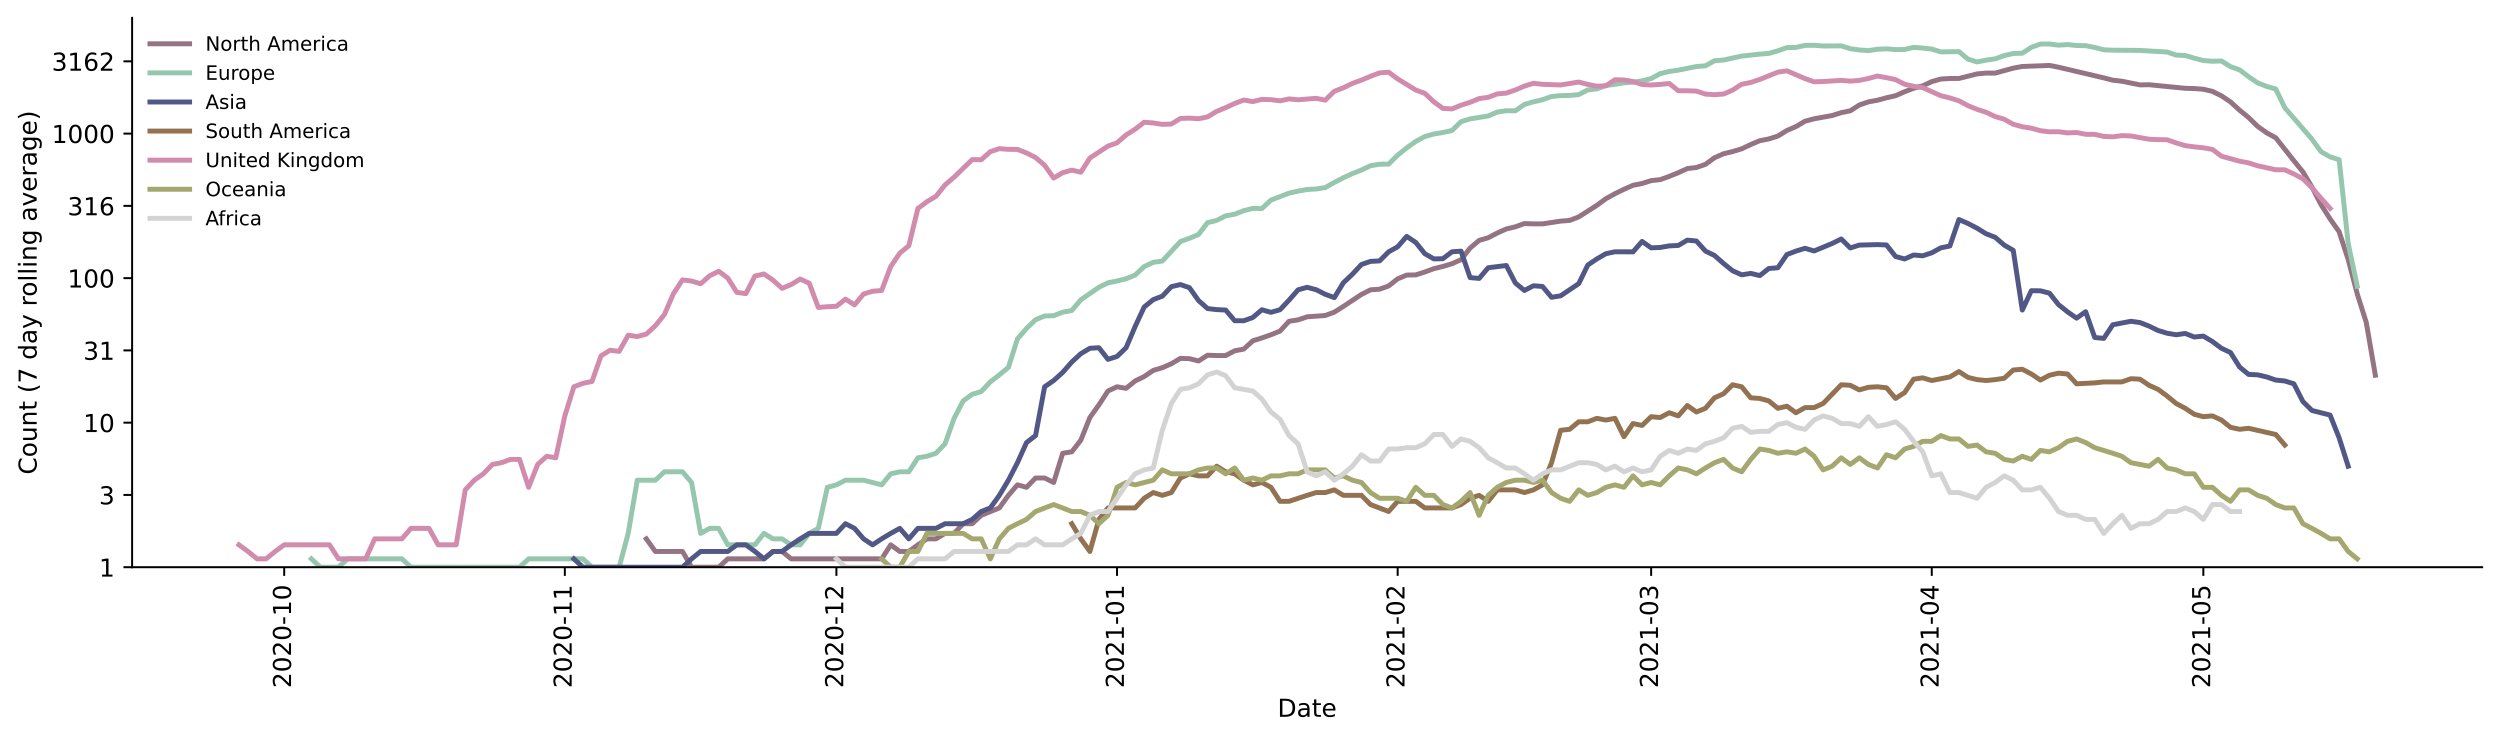 <?xml version="1.0" encoding="utf-8" standalone="no"?>
<!DOCTYPE svg PUBLIC "-//W3C//DTD SVG 1.1//EN"
  "http://www.w3.org/Graphics/SVG/1.1/DTD/svg11.dtd">
<!-- Created with matplotlib (https://matplotlib.org/) -->
<svg height="298.621pt" version="1.1" viewBox="0 0 1009.128 298.621" width="1009.128pt" xmlns="http://www.w3.org/2000/svg" xmlns:xlink="http://www.w3.org/1999/xlink">
 <defs>
  <style type="text/css">*{stroke-linecap:butt;stroke-linejoin:round;}</style>
 </defs>
 <g id="figure_1">
  <g id="patch_1">
   <path d="M 0 298.621 
L 1009.128 298.621 
L 1009.128 0 
L 0 0 
z
" style="fill:#ffffff;"/>
  </g>
  <g id="axes_1">
   <g id="patch_2">
    <path d="M 53.328 228.96 
L 1001.928 228.96 
L 1001.928 7.2 
L 53.328 7.2 
z
" style="fill:#ffffff;"/>
   </g>
   <g id="matplotlib.axis_1">
    <g id="xtick_1">
     <g id="line2d_1">
      <defs>
       <path d="M 0 0 
L 0 3.5 
" id="m76df986708" style="stroke:#000000;stroke-width:0.8;"/>
      </defs>
      <g>
       <use style="stroke:#000000;stroke-width:0.8;" x="114.717" xlink:href="#m76df986708" y="228.96"/>
      </g>
     </g>
     <g id="text_1">
      <!-- 2020-10 -->
      <g transform="translate(117.476 277.743)rotate(-90)scale(0.1 -0.1)">
       <defs>
        <path d="M 19.188 8.297 
L 53.609 8.297 
L 53.609 0 
L 7.328 0 
L 7.328 8.297 
Q 12.938 14.109 22.625 23.891 
Q 32.328 33.688 34.812 36.531 
Q 39.547 41.844 41.422 45.531 
Q 43.312 49.219 43.312 52.781 
Q 43.312 58.594 39.234 62.25 
Q 35.156 65.922 28.609 65.922 
Q 23.969 65.922 18.812 64.312 
Q 13.672 62.703 7.812 59.422 
L 7.812 69.391 
Q 13.766 71.781 18.938 73 
Q 24.125 74.219 28.422 74.219 
Q 39.75 74.219 46.484 68.547 
Q 53.219 62.891 53.219 53.422 
Q 53.219 48.922 51.531 44.891 
Q 49.859 40.875 45.406 35.406 
Q 44.188 33.984 37.641 27.219 
Q 31.109 20.453 19.188 8.297 
z
" id="DejaVuSans-50"/>
        <path d="M 31.781 66.406 
Q 24.172 66.406 20.328 58.906 
Q 16.5 51.422 16.5 36.375 
Q 16.5 21.391 20.328 13.891 
Q 24.172 6.391 31.781 6.391 
Q 39.453 6.391 43.281 13.891 
Q 47.125 21.391 47.125 36.375 
Q 47.125 51.422 43.281 58.906 
Q 39.453 66.406 31.781 66.406 
z
M 31.781 74.219 
Q 44.047 74.219 50.516 64.516 
Q 56.984 54.828 56.984 36.375 
Q 56.984 17.969 50.516 8.266 
Q 44.047 -1.422 31.781 -1.422 
Q 19.531 -1.422 13.062 8.266 
Q 6.594 17.969 6.594 36.375 
Q 6.594 54.828 13.062 64.516 
Q 19.531 74.219 31.781 74.219 
z
" id="DejaVuSans-48"/>
        <path d="M 4.891 31.391 
L 31.203 31.391 
L 31.203 23.391 
L 4.891 23.391 
z
" id="DejaVuSans-45"/>
        <path d="M 12.406 8.297 
L 28.516 8.297 
L 28.516 63.922 
L 10.984 60.406 
L 10.984 69.391 
L 28.422 72.906 
L 38.281 72.906 
L 38.281 8.297 
L 54.391 8.297 
L 54.391 0 
L 12.406 0 
z
" id="DejaVuSans-49"/>
       </defs>
       <use xlink:href="#DejaVuSans-50"/>
       <use x="63.623" xlink:href="#DejaVuSans-48"/>
       <use x="127.246" xlink:href="#DejaVuSans-50"/>
       <use x="190.869" xlink:href="#DejaVuSans-48"/>
       <use x="254.492" xlink:href="#DejaVuSans-45"/>
       <use x="290.576" xlink:href="#DejaVuSans-49"/>
       <use x="354.199" xlink:href="#DejaVuSans-48"/>
      </g>
     </g>
    </g>
    <g id="xtick_2">
     <g id="line2d_2">
      <g>
       <use style="stroke:#000000;stroke-width:0.8;" x="227.993" xlink:href="#m76df986708" y="228.96"/>
      </g>
     </g>
     <g id="text_2">
      <!-- 2020-11 -->
      <g transform="translate(230.753 277.743)rotate(-90)scale(0.1 -0.1)">
       <use xlink:href="#DejaVuSans-50"/>
       <use x="63.623" xlink:href="#DejaVuSans-48"/>
       <use x="127.246" xlink:href="#DejaVuSans-50"/>
       <use x="190.869" xlink:href="#DejaVuSans-48"/>
       <use x="254.492" xlink:href="#DejaVuSans-45"/>
       <use x="290.576" xlink:href="#DejaVuSans-49"/>
       <use x="354.199" xlink:href="#DejaVuSans-49"/>
      </g>
     </g>
    </g>
    <g id="xtick_3">
     <g id="line2d_3">
      <g>
       <use style="stroke:#000000;stroke-width:0.8;" x="337.616" xlink:href="#m76df986708" y="228.96"/>
      </g>
     </g>
     <g id="text_3">
      <!-- 2020-12 -->
      <g transform="translate(340.375 277.743)rotate(-90)scale(0.1 -0.1)">
       <use xlink:href="#DejaVuSans-50"/>
       <use x="63.623" xlink:href="#DejaVuSans-48"/>
       <use x="127.246" xlink:href="#DejaVuSans-50"/>
       <use x="190.869" xlink:href="#DejaVuSans-48"/>
       <use x="254.492" xlink:href="#DejaVuSans-45"/>
       <use x="290.576" xlink:href="#DejaVuSans-49"/>
       <use x="354.199" xlink:href="#DejaVuSans-50"/>
      </g>
     </g>
    </g>
    <g id="xtick_4">
     <g id="line2d_4">
      <g>
       <use style="stroke:#000000;stroke-width:0.8;" x="450.892" xlink:href="#m76df986708" y="228.96"/>
      </g>
     </g>
     <g id="text_4">
      <!-- 2021-01 -->
      <g transform="translate(453.652 277.743)rotate(-90)scale(0.1 -0.1)">
       <use xlink:href="#DejaVuSans-50"/>
       <use x="63.623" xlink:href="#DejaVuSans-48"/>
       <use x="127.246" xlink:href="#DejaVuSans-50"/>
       <use x="190.869" xlink:href="#DejaVuSans-49"/>
       <use x="254.492" xlink:href="#DejaVuSans-45"/>
       <use x="290.576" xlink:href="#DejaVuSans-48"/>
       <use x="354.199" xlink:href="#DejaVuSans-49"/>
      </g>
     </g>
    </g>
    <g id="xtick_5">
     <g id="line2d_5">
      <g>
       <use style="stroke:#000000;stroke-width:0.8;" x="564.169" xlink:href="#m76df986708" y="228.96"/>
      </g>
     </g>
     <g id="text_5">
      <!-- 2021-02 -->
      <g transform="translate(566.928 277.743)rotate(-90)scale(0.1 -0.1)">
       <use xlink:href="#DejaVuSans-50"/>
       <use x="63.623" xlink:href="#DejaVuSans-48"/>
       <use x="127.246" xlink:href="#DejaVuSans-50"/>
       <use x="190.869" xlink:href="#DejaVuSans-49"/>
       <use x="254.492" xlink:href="#DejaVuSans-45"/>
       <use x="290.576" xlink:href="#DejaVuSans-48"/>
       <use x="354.199" xlink:href="#DejaVuSans-50"/>
      </g>
     </g>
    </g>
    <g id="xtick_6">
     <g id="line2d_6">
      <g>
       <use style="stroke:#000000;stroke-width:0.8;" x="666.483" xlink:href="#m76df986708" y="228.96"/>
      </g>
     </g>
     <g id="text_6">
      <!-- 2021-03 -->
      <g transform="translate(669.243 277.743)rotate(-90)scale(0.1 -0.1)">
       <defs>
        <path d="M 40.578 39.312 
Q 47.656 37.797 51.625 33 
Q 55.609 28.219 55.609 21.188 
Q 55.609 10.406 48.188 4.484 
Q 40.766 -1.422 27.094 -1.422 
Q 22.516 -1.422 17.656 -0.516 
Q 12.797 0.391 7.625 2.203 
L 7.625 11.719 
Q 11.719 9.328 16.594 8.109 
Q 21.484 6.891 26.812 6.891 
Q 36.078 6.891 40.938 10.547 
Q 45.797 14.203 45.797 21.188 
Q 45.797 27.641 41.281 31.266 
Q 36.766 34.906 28.719 34.906 
L 20.219 34.906 
L 20.219 43.016 
L 29.109 43.016 
Q 36.375 43.016 40.234 45.922 
Q 44.094 48.828 44.094 54.297 
Q 44.094 59.906 40.109 62.906 
Q 36.141 65.922 28.719 65.922 
Q 24.656 65.922 20.016 65.031 
Q 15.375 64.156 9.812 62.312 
L 9.812 71.094 
Q 15.438 72.656 20.344 73.438 
Q 25.25 74.219 29.594 74.219 
Q 40.828 74.219 47.359 69.109 
Q 53.906 64.016 53.906 55.328 
Q 53.906 49.266 50.438 45.094 
Q 46.969 40.922 40.578 39.312 
z
" id="DejaVuSans-51"/>
       </defs>
       <use xlink:href="#DejaVuSans-50"/>
       <use x="63.623" xlink:href="#DejaVuSans-48"/>
       <use x="127.246" xlink:href="#DejaVuSans-50"/>
       <use x="190.869" xlink:href="#DejaVuSans-49"/>
       <use x="254.492" xlink:href="#DejaVuSans-45"/>
       <use x="290.576" xlink:href="#DejaVuSans-48"/>
       <use x="354.199" xlink:href="#DejaVuSans-51"/>
      </g>
     </g>
    </g>
    <g id="xtick_7">
     <g id="line2d_7">
      <g>
       <use style="stroke:#000000;stroke-width:0.8;" x="779.76" xlink:href="#m76df986708" y="228.96"/>
      </g>
     </g>
     <g id="text_7">
      <!-- 2021-04 -->
      <g transform="translate(782.519 277.743)rotate(-90)scale(0.1 -0.1)">
       <defs>
        <path d="M 37.797 64.312 
L 12.891 25.391 
L 37.797 25.391 
z
M 35.203 72.906 
L 47.609 72.906 
L 47.609 25.391 
L 58.016 25.391 
L 58.016 17.188 
L 47.609 17.188 
L 47.609 0 
L 37.797 0 
L 37.797 17.188 
L 4.891 17.188 
L 4.891 26.703 
z
" id="DejaVuSans-52"/>
       </defs>
       <use xlink:href="#DejaVuSans-50"/>
       <use x="63.623" xlink:href="#DejaVuSans-48"/>
       <use x="127.246" xlink:href="#DejaVuSans-50"/>
       <use x="190.869" xlink:href="#DejaVuSans-49"/>
       <use x="254.492" xlink:href="#DejaVuSans-45"/>
       <use x="290.576" xlink:href="#DejaVuSans-48"/>
       <use x="354.199" xlink:href="#DejaVuSans-52"/>
      </g>
     </g>
    </g>
    <g id="xtick_8">
     <g id="line2d_8">
      <g>
       <use style="stroke:#000000;stroke-width:0.8;" x="889.382" xlink:href="#m76df986708" y="228.96"/>
      </g>
     </g>
     <g id="text_8">
      <!-- 2021-05 -->
      <g transform="translate(892.142 277.743)rotate(-90)scale(0.1 -0.1)">
       <defs>
        <path d="M 10.797 72.906 
L 49.516 72.906 
L 49.516 64.594 
L 19.828 64.594 
L 19.828 46.734 
Q 21.969 47.469 24.109 47.828 
Q 26.266 48.188 28.422 48.188 
Q 40.625 48.188 47.75 41.5 
Q 54.891 34.812 54.891 23.391 
Q 54.891 11.625 47.562 5.094 
Q 40.234 -1.422 26.906 -1.422 
Q 22.312 -1.422 17.547 -0.641 
Q 12.797 0.141 7.719 1.703 
L 7.719 11.625 
Q 12.109 9.234 16.797 8.062 
Q 21.484 6.891 26.703 6.891 
Q 35.156 6.891 40.078 11.328 
Q 45.016 15.766 45.016 23.391 
Q 45.016 31 40.078 35.438 
Q 35.156 39.891 26.703 39.891 
Q 22.75 39.891 18.812 39.016 
Q 14.891 38.141 10.797 36.281 
z
" id="DejaVuSans-53"/>
       </defs>
       <use xlink:href="#DejaVuSans-50"/>
       <use x="63.623" xlink:href="#DejaVuSans-48"/>
       <use x="127.246" xlink:href="#DejaVuSans-50"/>
       <use x="190.869" xlink:href="#DejaVuSans-49"/>
       <use x="254.492" xlink:href="#DejaVuSans-45"/>
       <use x="290.576" xlink:href="#DejaVuSans-48"/>
       <use x="354.199" xlink:href="#DejaVuSans-53"/>
      </g>
     </g>
    </g>
    <g id="text_9">
     <!-- Date -->
     <g transform="translate(515.677 289.341)scale(0.1 -0.1)">
      <defs>
       <path d="M 19.672 64.797 
L 19.672 8.109 
L 31.594 8.109 
Q 46.688 8.109 53.688 14.938 
Q 60.688 21.781 60.688 36.531 
Q 60.688 51.172 53.688 57.984 
Q 46.688 64.797 31.594 64.797 
z
M 9.812 72.906 
L 30.078 72.906 
Q 51.266 72.906 61.172 64.094 
Q 71.094 55.281 71.094 36.531 
Q 71.094 17.672 61.125 8.828 
Q 51.172 0 30.078 0 
L 9.812 0 
z
" id="DejaVuSans-68"/>
       <path d="M 34.281 27.484 
Q 23.391 27.484 19.188 25 
Q 14.984 22.516 14.984 16.5 
Q 14.984 11.719 18.141 8.906 
Q 21.297 6.109 26.703 6.109 
Q 34.188 6.109 38.703 11.406 
Q 43.219 16.703 43.219 25.484 
L 43.219 27.484 
z
M 52.203 31.203 
L 52.203 0 
L 43.219 0 
L 43.219 8.297 
Q 40.141 3.328 35.547 0.953 
Q 30.953 -1.422 24.312 -1.422 
Q 15.922 -1.422 10.953 3.297 
Q 6 8.016 6 15.922 
Q 6 25.141 12.172 29.828 
Q 18.359 34.516 30.609 34.516 
L 43.219 34.516 
L 43.219 35.406 
Q 43.219 41.609 39.141 45 
Q 35.062 48.391 27.688 48.391 
Q 23 48.391 18.547 47.266 
Q 14.109 46.141 10.016 43.891 
L 10.016 52.203 
Q 14.938 54.109 19.578 55.047 
Q 24.219 56 28.609 56 
Q 40.484 56 46.344 49.844 
Q 52.203 43.703 52.203 31.203 
z
" id="DejaVuSans-97"/>
       <path d="M 18.312 70.219 
L 18.312 54.688 
L 36.812 54.688 
L 36.812 47.703 
L 18.312 47.703 
L 18.312 18.016 
Q 18.312 11.328 20.141 9.422 
Q 21.969 7.516 27.594 7.516 
L 36.812 7.516 
L 36.812 0 
L 27.594 0 
Q 17.188 0 13.234 3.875 
Q 9.281 7.766 9.281 18.016 
L 9.281 47.703 
L 2.688 47.703 
L 2.688 54.688 
L 9.281 54.688 
L 9.281 70.219 
z
" id="DejaVuSans-116"/>
       <path d="M 56.203 29.594 
L 56.203 25.203 
L 14.891 25.203 
Q 15.484 15.922 20.484 11.062 
Q 25.484 6.203 34.422 6.203 
Q 39.594 6.203 44.453 7.469 
Q 49.312 8.734 54.109 11.281 
L 54.109 2.781 
Q 49.266 0.734 44.188 -0.344 
Q 39.109 -1.422 33.891 -1.422 
Q 20.797 -1.422 13.156 6.188 
Q 5.516 13.812 5.516 26.812 
Q 5.516 40.234 12.766 48.109 
Q 20.016 56 32.328 56 
Q 43.359 56 49.781 48.891 
Q 56.203 41.797 56.203 29.594 
z
M 47.219 32.234 
Q 47.125 39.594 43.094 43.984 
Q 39.062 48.391 32.422 48.391 
Q 24.906 48.391 20.391 44.141 
Q 15.875 39.891 15.188 32.172 
z
" id="DejaVuSans-101"/>
      </defs>
      <use xlink:href="#DejaVuSans-68"/>
      <use x="77.002" xlink:href="#DejaVuSans-97"/>
      <use x="138.281" xlink:href="#DejaVuSans-116"/>
      <use x="177.49" xlink:href="#DejaVuSans-101"/>
     </g>
    </g>
   </g>
   <g id="matplotlib.axis_2">
    <g id="ytick_1">
     <g id="line2d_9">
      <defs>
       <path d="M 0 0 
L -3.5 0 
" id="mda851a842f" style="stroke:#000000;stroke-width:0.8;"/>
      </defs>
      <g>
       <use style="stroke:#000000;stroke-width:0.8;" x="53.328" xlink:href="#mda851a842f" y="228.96"/>
      </g>
     </g>
     <g id="text_10">
      <!-- 1 -->
      <g transform="translate(39.966 232.759)scale(0.1 -0.1)">
       <use xlink:href="#DejaVuSans-49"/>
      </g>
     </g>
    </g>
    <g id="ytick_2">
     <g id="line2d_10">
      <g>
       <use style="stroke:#000000;stroke-width:0.8;" x="53.328" xlink:href="#mda851a842f" y="199.787"/>
      </g>
     </g>
     <g id="text_11">
      <!-- 3 -->
      <g transform="translate(39.966 203.586)scale(0.1 -0.1)">
       <use xlink:href="#DejaVuSans-51"/>
      </g>
     </g>
    </g>
    <g id="ytick_3">
     <g id="line2d_11">
      <g>
       <use style="stroke:#000000;stroke-width:0.8;" x="53.328" xlink:href="#mda851a842f" y="170.614"/>
      </g>
     </g>
     <g id="text_12">
      <!-- 10 -->
      <g transform="translate(33.603 174.413)scale(0.1 -0.1)">
       <use xlink:href="#DejaVuSans-49"/>
       <use x="63.623" xlink:href="#DejaVuSans-48"/>
      </g>
     </g>
    </g>
    <g id="ytick_4">
     <g id="line2d_12">
      <g>
       <use style="stroke:#000000;stroke-width:0.8;" x="53.328" xlink:href="#mda851a842f" y="141.441"/>
      </g>
     </g>
     <g id="text_13">
      <!-- 31 -->
      <g transform="translate(33.603 145.24)scale(0.1 -0.1)">
       <use xlink:href="#DejaVuSans-51"/>
       <use x="63.623" xlink:href="#DejaVuSans-49"/>
      </g>
     </g>
    </g>
    <g id="ytick_5">
     <g id="line2d_13">
      <g>
       <use style="stroke:#000000;stroke-width:0.8;" x="53.328" xlink:href="#mda851a842f" y="112.268"/>
      </g>
     </g>
     <g id="text_14">
      <!-- 100 -->
      <g transform="translate(27.241 116.067)scale(0.1 -0.1)">
       <use xlink:href="#DejaVuSans-49"/>
       <use x="63.623" xlink:href="#DejaVuSans-48"/>
       <use x="127.246" xlink:href="#DejaVuSans-48"/>
      </g>
     </g>
    </g>
    <g id="ytick_6">
     <g id="line2d_14">
      <g>
       <use style="stroke:#000000;stroke-width:0.8;" x="53.328" xlink:href="#mda851a842f" y="83.095"/>
      </g>
     </g>
     <g id="text_15">
      <!-- 316 -->
      <g transform="translate(27.241 86.894)scale(0.1 -0.1)">
       <defs>
        <path d="M 33.016 40.375 
Q 26.375 40.375 22.484 35.828 
Q 18.609 31.297 18.609 23.391 
Q 18.609 15.531 22.484 10.953 
Q 26.375 6.391 33.016 6.391 
Q 39.656 6.391 43.531 10.953 
Q 47.406 15.531 47.406 23.391 
Q 47.406 31.297 43.531 35.828 
Q 39.656 40.375 33.016 40.375 
z
M 52.594 71.297 
L 52.594 62.312 
Q 48.875 64.062 45.094 64.984 
Q 41.312 65.922 37.594 65.922 
Q 27.828 65.922 22.672 59.328 
Q 17.531 52.734 16.797 39.406 
Q 19.672 43.656 24.016 45.922 
Q 28.375 48.188 33.594 48.188 
Q 44.578 48.188 50.953 41.516 
Q 57.328 34.859 57.328 23.391 
Q 57.328 12.156 50.688 5.359 
Q 44.047 -1.422 33.016 -1.422 
Q 20.359 -1.422 13.672 8.266 
Q 6.984 17.969 6.984 36.375 
Q 6.984 53.656 15.188 63.938 
Q 23.391 74.219 37.203 74.219 
Q 40.922 74.219 44.703 73.484 
Q 48.484 72.75 52.594 71.297 
z
" id="DejaVuSans-54"/>
       </defs>
       <use xlink:href="#DejaVuSans-51"/>
       <use x="63.623" xlink:href="#DejaVuSans-49"/>
       <use x="127.246" xlink:href="#DejaVuSans-54"/>
      </g>
     </g>
    </g>
    <g id="ytick_7">
     <g id="line2d_15">
      <g>
       <use style="stroke:#000000;stroke-width:0.8;" x="53.328" xlink:href="#mda851a842f" y="53.922"/>
      </g>
     </g>
     <g id="text_16">
      <!-- 1000 -->
      <g transform="translate(20.878 57.721)scale(0.1 -0.1)">
       <use xlink:href="#DejaVuSans-49"/>
       <use x="63.623" xlink:href="#DejaVuSans-48"/>
       <use x="127.246" xlink:href="#DejaVuSans-48"/>
       <use x="190.869" xlink:href="#DejaVuSans-48"/>
      </g>
     </g>
    </g>
    <g id="ytick_8">
     <g id="line2d_16">
      <g>
       <use style="stroke:#000000;stroke-width:0.8;" x="53.328" xlink:href="#mda851a842f" y="24.749"/>
      </g>
     </g>
     <g id="text_17">
      <!-- 3162 -->
      <g transform="translate(20.878 28.548)scale(0.1 -0.1)">
       <use xlink:href="#DejaVuSans-51"/>
       <use x="63.623" xlink:href="#DejaVuSans-49"/>
       <use x="127.246" xlink:href="#DejaVuSans-54"/>
       <use x="190.869" xlink:href="#DejaVuSans-50"/>
      </g>
     </g>
    </g>
    <g id="text_18">
     <!-- Count (7 day rolling average) -->
     <g transform="translate(14.798 191.548)rotate(-90)scale(0.1 -0.1)">
      <defs>
       <path d="M 64.406 67.281 
L 64.406 56.891 
Q 59.422 61.531 53.781 63.812 
Q 48.141 66.109 41.797 66.109 
Q 29.297 66.109 22.656 58.469 
Q 16.016 50.828 16.016 36.375 
Q 16.016 21.969 22.656 14.328 
Q 29.297 6.688 41.797 6.688 
Q 48.141 6.688 53.781 8.984 
Q 59.422 11.281 64.406 15.922 
L 64.406 5.609 
Q 59.234 2.094 53.438 0.328 
Q 47.656 -1.422 41.219 -1.422 
Q 24.656 -1.422 15.125 8.703 
Q 5.609 18.844 5.609 36.375 
Q 5.609 53.953 15.125 64.078 
Q 24.656 74.219 41.219 74.219 
Q 47.75 74.219 53.531 72.484 
Q 59.328 70.75 64.406 67.281 
z
" id="DejaVuSans-67"/>
       <path d="M 30.609 48.391 
Q 23.391 48.391 19.188 42.75 
Q 14.984 37.109 14.984 27.297 
Q 14.984 17.484 19.156 11.844 
Q 23.344 6.203 30.609 6.203 
Q 37.797 6.203 41.984 11.859 
Q 46.188 17.531 46.188 27.297 
Q 46.188 37.016 41.984 42.703 
Q 37.797 48.391 30.609 48.391 
z
M 30.609 56 
Q 42.328 56 49.016 48.375 
Q 55.719 40.766 55.719 27.297 
Q 55.719 13.875 49.016 6.219 
Q 42.328 -1.422 30.609 -1.422 
Q 18.844 -1.422 12.172 6.219 
Q 5.516 13.875 5.516 27.297 
Q 5.516 40.766 12.172 48.375 
Q 18.844 56 30.609 56 
z
" id="DejaVuSans-111"/>
       <path d="M 8.5 21.578 
L 8.5 54.688 
L 17.484 54.688 
L 17.484 21.922 
Q 17.484 14.156 20.5 10.266 
Q 23.531 6.391 29.594 6.391 
Q 36.859 6.391 41.078 11.031 
Q 45.312 15.672 45.312 23.688 
L 45.312 54.688 
L 54.297 54.688 
L 54.297 0 
L 45.312 0 
L 45.312 8.406 
Q 42.047 3.422 37.719 1 
Q 33.406 -1.422 27.688 -1.422 
Q 18.266 -1.422 13.375 4.438 
Q 8.5 10.297 8.5 21.578 
z
M 31.109 56 
z
" id="DejaVuSans-117"/>
       <path d="M 54.891 33.016 
L 54.891 0 
L 45.906 0 
L 45.906 32.719 
Q 45.906 40.484 42.875 44.328 
Q 39.844 48.188 33.797 48.188 
Q 26.516 48.188 22.312 43.547 
Q 18.109 38.922 18.109 30.906 
L 18.109 0 
L 9.078 0 
L 9.078 54.688 
L 18.109 54.688 
L 18.109 46.188 
Q 21.344 51.125 25.703 53.562 
Q 30.078 56 35.797 56 
Q 45.219 56 50.047 50.172 
Q 54.891 44.344 54.891 33.016 
z
" id="DejaVuSans-110"/>
       <path id="DejaVuSans-32"/>
       <path d="M 31 75.875 
Q 24.469 64.656 21.281 53.656 
Q 18.109 42.672 18.109 31.391 
Q 18.109 20.125 21.312 9.062 
Q 24.516 -2 31 -13.188 
L 23.188 -13.188 
Q 15.875 -1.703 12.234 9.375 
Q 8.594 20.453 8.594 31.391 
Q 8.594 42.281 12.203 53.312 
Q 15.828 64.359 23.188 75.875 
z
" id="DejaVuSans-40"/>
       <path d="M 8.203 72.906 
L 55.078 72.906 
L 55.078 68.703 
L 28.609 0 
L 18.312 0 
L 43.219 64.594 
L 8.203 64.594 
z
" id="DejaVuSans-55"/>
       <path d="M 45.406 46.391 
L 45.406 75.984 
L 54.391 75.984 
L 54.391 0 
L 45.406 0 
L 45.406 8.203 
Q 42.578 3.328 38.25 0.953 
Q 33.938 -1.422 27.875 -1.422 
Q 17.969 -1.422 11.734 6.484 
Q 5.516 14.406 5.516 27.297 
Q 5.516 40.188 11.734 48.094 
Q 17.969 56 27.875 56 
Q 33.938 56 38.25 53.625 
Q 42.578 51.266 45.406 46.391 
z
M 14.797 27.297 
Q 14.797 17.391 18.875 11.75 
Q 22.953 6.109 30.078 6.109 
Q 37.203 6.109 41.297 11.75 
Q 45.406 17.391 45.406 27.297 
Q 45.406 37.203 41.297 42.844 
Q 37.203 48.484 30.078 48.484 
Q 22.953 48.484 18.875 42.844 
Q 14.797 37.203 14.797 27.297 
z
" id="DejaVuSans-100"/>
       <path d="M 32.172 -5.078 
Q 28.375 -14.844 24.75 -17.812 
Q 21.141 -20.797 15.094 -20.797 
L 7.906 -20.797 
L 7.906 -13.281 
L 13.188 -13.281 
Q 16.891 -13.281 18.938 -11.516 
Q 21 -9.766 23.484 -3.219 
L 25.094 0.875 
L 2.984 54.688 
L 12.5 54.688 
L 29.594 11.922 
L 46.688 54.688 
L 56.203 54.688 
z
" id="DejaVuSans-121"/>
       <path d="M 41.109 46.297 
Q 39.594 47.172 37.812 47.578 
Q 36.031 48 33.891 48 
Q 26.266 48 22.188 43.047 
Q 18.109 38.094 18.109 28.812 
L 18.109 0 
L 9.078 0 
L 9.078 54.688 
L 18.109 54.688 
L 18.109 46.188 
Q 20.953 51.172 25.484 53.578 
Q 30.031 56 36.531 56 
Q 37.453 56 38.578 55.875 
Q 39.703 55.766 41.062 55.516 
z
" id="DejaVuSans-114"/>
       <path d="M 9.422 75.984 
L 18.406 75.984 
L 18.406 0 
L 9.422 0 
z
" id="DejaVuSans-108"/>
       <path d="M 9.422 54.688 
L 18.406 54.688 
L 18.406 0 
L 9.422 0 
z
M 9.422 75.984 
L 18.406 75.984 
L 18.406 64.594 
L 9.422 64.594 
z
" id="DejaVuSans-105"/>
       <path d="M 45.406 27.984 
Q 45.406 37.75 41.375 43.109 
Q 37.359 48.484 30.078 48.484 
Q 22.859 48.484 18.828 43.109 
Q 14.797 37.75 14.797 27.984 
Q 14.797 18.266 18.828 12.891 
Q 22.859 7.516 30.078 7.516 
Q 37.359 7.516 41.375 12.891 
Q 45.406 18.266 45.406 27.984 
z
M 54.391 6.781 
Q 54.391 -7.172 48.188 -13.984 
Q 42 -20.797 29.203 -20.797 
Q 24.469 -20.797 20.266 -20.094 
Q 16.062 -19.391 12.109 -17.922 
L 12.109 -9.188 
Q 16.062 -11.328 19.922 -12.344 
Q 23.781 -13.375 27.781 -13.375 
Q 36.625 -13.375 41.016 -8.766 
Q 45.406 -4.156 45.406 5.172 
L 45.406 9.625 
Q 42.625 4.781 38.281 2.391 
Q 33.938 0 27.875 0 
Q 17.828 0 11.672 7.656 
Q 5.516 15.328 5.516 27.984 
Q 5.516 40.672 11.672 48.328 
Q 17.828 56 27.875 56 
Q 33.938 56 38.281 53.609 
Q 42.625 51.219 45.406 46.391 
L 45.406 54.688 
L 54.391 54.688 
z
" id="DejaVuSans-103"/>
       <path d="M 2.984 54.688 
L 12.5 54.688 
L 29.594 8.797 
L 46.688 54.688 
L 56.203 54.688 
L 35.688 0 
L 23.484 0 
z
" id="DejaVuSans-118"/>
       <path d="M 8.016 75.875 
L 15.828 75.875 
Q 23.141 64.359 26.781 53.312 
Q 30.422 42.281 30.422 31.391 
Q 30.422 20.453 26.781 9.375 
Q 23.141 -1.703 15.828 -13.188 
L 8.016 -13.188 
Q 14.5 -2 17.703 9.062 
Q 20.906 20.125 20.906 31.391 
Q 20.906 42.672 17.703 53.656 
Q 14.5 64.656 8.016 75.875 
z
" id="DejaVuSans-41"/>
      </defs>
      <use xlink:href="#DejaVuSans-67"/>
      <use x="69.824" xlink:href="#DejaVuSans-111"/>
      <use x="131.006" xlink:href="#DejaVuSans-117"/>
      <use x="194.385" xlink:href="#DejaVuSans-110"/>
      <use x="257.764" xlink:href="#DejaVuSans-116"/>
      <use x="296.973" xlink:href="#DejaVuSans-32"/>
      <use x="328.76" xlink:href="#DejaVuSans-40"/>
      <use x="367.773" xlink:href="#DejaVuSans-55"/>
      <use x="431.396" xlink:href="#DejaVuSans-32"/>
      <use x="463.184" xlink:href="#DejaVuSans-100"/>
      <use x="526.66" xlink:href="#DejaVuSans-97"/>
      <use x="587.939" xlink:href="#DejaVuSans-121"/>
      <use x="647.119" xlink:href="#DejaVuSans-32"/>
      <use x="678.906" xlink:href="#DejaVuSans-114"/>
      <use x="717.77" xlink:href="#DejaVuSans-111"/>
      <use x="778.951" xlink:href="#DejaVuSans-108"/>
      <use x="806.734" xlink:href="#DejaVuSans-108"/>
      <use x="834.518" xlink:href="#DejaVuSans-105"/>
      <use x="862.301" xlink:href="#DejaVuSans-110"/>
      <use x="925.68" xlink:href="#DejaVuSans-103"/>
      <use x="989.156" xlink:href="#DejaVuSans-32"/>
      <use x="1020.943" xlink:href="#DejaVuSans-97"/>
      <use x="1082.223" xlink:href="#DejaVuSans-118"/>
      <use x="1141.402" xlink:href="#DejaVuSans-101"/>
      <use x="1202.926" xlink:href="#DejaVuSans-114"/>
      <use x="1244.039" xlink:href="#DejaVuSans-97"/>
      <use x="1305.318" xlink:href="#DejaVuSans-103"/>
      <use x="1368.795" xlink:href="#DejaVuSans-101"/>
      <use x="1430.318" xlink:href="#DejaVuSans-41"/>
     </g>
    </g>
   </g>
   <g id="line2d_17">
    <path clip-path="url(#p69a67895ac)" d="M 260.88 217.507 
L 264.534 222.592 
L 275.496 222.592 
L 279.15 228.96 
L 290.113 228.96 
L 293.767 225.576 
L 308.383 225.576 
L 312.037 222.592 
L 315.691 222.592 
L 319.345 225.576 
L 355.886 225.576 
L 359.54 219.922 
L 363.194 222.592 
L 366.848 222.592 
L 370.503 219.922 
L 374.157 217.507 
L 377.811 217.507 
L 381.465 215.302 
L 385.119 215.302 
L 388.773 211.396 
L 392.427 211.396 
L 396.081 208.012 
L 403.389 205.028 
L 407.043 199.943 
L 410.697 195.71 
L 414.352 196.704 
L 418.006 192.943 
L 421.66 192.943 
L 425.314 194.754 
L 428.968 182.962 
L 432.622 182.379 
L 436.276 177.663 
L 439.93 168.53 
L 443.584 163.415 
L 447.238 157.815 
L 450.892 156.125 
L 454.546 156.746 
L 458.201 153.784 
L 461.855 151.987 
L 465.509 149.508 
L 469.163 148.43 
L 472.817 146.823 
L 476.471 144.654 
L 480.125 144.784 
L 483.779 145.715 
L 487.433 143.386 
L 491.087 143.51 
L 494.741 143.51 
L 498.395 141.597 
L 502.05 140.915 
L 505.704 137.56 
L 509.358 136.408 
L 513.012 135.127 
L 516.666 133.653 
L 520.32 129.687 
L 523.974 129.118 
L 527.628 127.882 
L 534.936 127.351 
L 538.59 126.009 
L 542.244 123.69 
L 549.553 118.844 
L 553.207 116.989 
L 556.861 116.729 
L 560.515 115.425 
L 564.169 112.559 
L 567.823 111.031 
L 571.477 110.963 
L 575.131 109.787 
L 578.785 108.445 
L 582.439 107.558 
L 586.093 106.44 
L 589.748 104.825 
L 593.402 100.133 
L 597.056 97.034 
L 600.71 95.966 
L 604.364 94.061 
L 608.018 92.421 
L 611.672 91.559 
L 615.326 90.235 
L 618.98 90.372 
L 622.634 90.372 
L 629.942 89.253 
L 633.597 88.977 
L 637.251 87.546 
L 644.559 82.885 
L 648.213 80.205 
L 651.867 78.184 
L 655.521 76.409 
L 659.175 74.791 
L 662.829 74.067 
L 666.483 72.915 
L 670.137 72.512 
L 673.791 71.198 
L 677.446 69.704 
L 681.1 68.045 
L 684.754 67.613 
L 688.408 66.34 
L 692.062 63.668 
L 695.716 62.06 
L 699.37 61.178 
L 703.024 60.069 
L 706.678 58.34 
L 710.332 56.797 
L 713.986 56.086 
L 717.64 54.93 
L 721.295 52.658 
L 724.949 51.095 
L 728.603 48.919 
L 732.257 47.951 
L 739.565 46.625 
L 743.219 45.466 
L 746.873 44.73 
L 750.527 42.379 
L 754.181 41.123 
L 757.835 40.455 
L 761.489 39.462 
L 765.144 38.642 
L 768.798 37.025 
L 772.452 35.632 
L 776.106 34.642 
L 779.76 32.947 
L 783.414 31.904 
L 787.068 31.679 
L 790.722 31.673 
L 798.03 29.831 
L 801.684 29.5 
L 805.338 29.51 
L 812.647 27.513 
L 816.301 26.824 
L 827.263 26.41 
L 830.917 27.127 
L 849.187 31.436 
L 852.842 32.378 
L 856.496 32.782 
L 863.804 34.267 
L 867.458 34.202 
L 882.074 35.64 
L 885.728 35.744 
L 889.382 36.022 
L 893.036 36.879 
L 896.691 38.684 
L 900.345 41.129 
L 903.999 44.464 
L 907.653 47.441 
L 911.307 51.014 
L 914.961 53.623 
L 918.615 55.617 
L 925.923 64.882 
L 929.577 69.402 
L 933.231 75.527 
L 936.885 82.614 
L 940.54 88.364 
L 944.194 93.537 
L 947.848 104.744 
L 951.502 118.61 
L 955.156 130.196 
L 958.81 151.471 
L 958.81 151.471 
" style="fill:none;stroke:#947383;stroke-linecap:square;stroke-width:2;"/>
   </g>
   <g id="line2d_18">
    <path clip-path="url(#p69a67895ac)" d="M 125.679 225.576 
L 129.333 228.96 
L 136.641 228.96 
L 140.295 225.576 
L 162.22 225.576 
L 165.874 228.96 
L 209.723 228.96 
L 213.377 225.576 
L 235.301 225.576 
L 238.956 228.96 
L 249.918 228.96 
L 253.572 215.302 
L 257.226 193.832 
L 264.534 193.832 
L 268.188 190.449 
L 275.496 190.449 
L 279.15 194.754 
L 282.805 215.302 
L 286.459 213.274 
L 290.113 213.274 
L 293.767 219.922 
L 304.729 219.922 
L 308.383 215.302 
L 312.037 217.507 
L 315.691 217.507 
L 319.345 219.922 
L 322.999 219.922 
L 326.654 215.302 
L 330.308 213.274 
L 333.962 196.704 
L 337.616 195.71 
L 341.27 193.832 
L 348.578 193.832 
L 355.886 195.71 
L 359.54 191.253 
L 363.194 190.449 
L 366.848 190.449 
L 370.503 184.794 
L 374.157 184.169 
L 377.811 182.962 
L 381.465 179.14 
L 385.119 168.866 
L 388.773 161.831 
L 392.427 159.161 
L 396.081 158.034 
L 399.735 154.16 
L 403.389 151.302 
L 407.043 148.28 
L 410.697 136.786 
L 414.352 132.582 
L 418.006 129.048 
L 421.66 127.549 
L 425.314 127.417 
L 428.968 126.009 
L 432.622 125.333 
L 436.276 120.997 
L 443.584 115.964 
L 447.238 114.146 
L 450.892 113.416 
L 454.546 112.522 
L 458.201 111.031 
L 461.855 107.588 
L 465.509 105.9 
L 469.163 105.37 
L 476.471 97.495 
L 480.125 96.176 
L 483.779 94.65 
L 487.433 89.874 
L 491.087 88.977 
L 494.741 87.126 
L 498.395 86.464 
L 502.05 85.028 
L 505.704 84.13 
L 509.358 84.177 
L 513.012 80.773 
L 520.32 77.958 
L 523.974 77.14 
L 527.628 76.488 
L 531.282 76.286 
L 534.936 75.715 
L 538.59 73.646 
L 542.244 71.733 
L 545.899 70.078 
L 549.553 68.614 
L 553.207 66.89 
L 556.861 66.281 
L 560.515 66.246 
L 564.169 62.621 
L 567.823 59.685 
L 571.477 57.087 
L 575.131 55.115 
L 578.785 54.092 
L 582.439 53.473 
L 586.093 52.678 
L 589.748 49.112 
L 593.402 47.988 
L 600.71 46.802 
L 604.364 45.233 
L 608.018 44.702 
L 611.672 44.715 
L 615.326 42.153 
L 618.98 41.101 
L 622.634 40.249 
L 626.288 38.951 
L 629.942 38.595 
L 633.597 38.522 
L 637.251 38.189 
L 640.905 36.293 
L 644.559 35.893 
L 648.213 34.508 
L 651.867 34.037 
L 655.521 33.422 
L 659.175 33.167 
L 662.829 32.637 
L 666.483 31.711 
L 670.137 29.725 
L 673.791 28.833 
L 677.446 28.324 
L 684.754 26.857 
L 688.408 26.567 
L 692.062 24.522 
L 695.716 24.226 
L 703.024 22.649 
L 710.332 21.85 
L 713.986 21.549 
L 717.64 20.513 
L 721.295 19.225 
L 724.949 19.133 
L 728.603 18.315 
L 732.257 18.281 
L 735.911 18.565 
L 743.219 18.519 
L 746.873 19.665 
L 750.527 20.171 
L 754.181 20.436 
L 757.835 19.866 
L 761.489 19.716 
L 765.144 20.026 
L 768.798 19.975 
L 772.452 19.124 
L 776.106 19.392 
L 779.76 19.803 
L 783.414 20.939 
L 790.722 20.827 
L 794.376 23.87 
L 798.03 25.009 
L 801.684 24.273 
L 805.338 23.767 
L 808.993 22.456 
L 812.647 21.594 
L 816.301 21.482 
L 819.955 19.106 
L 823.609 17.774 
L 827.263 17.76 
L 830.917 18.231 
L 834.571 17.986 
L 838.225 18.368 
L 841.879 18.432 
L 845.533 19.16 
L 849.187 20.105 
L 852.842 20.256 
L 863.804 20.354 
L 874.766 21.005 
L 878.42 22.24 
L 882.074 22.399 
L 885.728 23.479 
L 889.382 24.444 
L 893.036 24.722 
L 896.691 24.618 
L 900.345 26.906 
L 903.999 28.2 
L 907.653 30.973 
L 911.307 33.459 
L 914.961 34.876 
L 918.615 35.94 
L 922.269 43.503 
L 933.231 56.177 
L 936.885 61.231 
L 940.54 63.329 
L 944.194 64.484 
L 947.848 98.253 
L 951.502 115.507 
L 951.502 115.507 
" style="fill:none;stroke:#96c6ad;stroke-linecap:square;stroke-width:2;"/>
   </g>
   <g id="line2d_19">
    <path clip-path="url(#p69a67895ac)" d="M 231.647 225.576 
L 235.301 228.96 
L 275.496 228.96 
L 279.15 225.576 
L 282.805 222.592 
L 293.767 222.592 
L 297.421 219.922 
L 301.075 219.922 
L 304.729 222.592 
L 308.383 225.576 
L 312.037 222.592 
L 315.691 222.592 
L 319.345 219.922 
L 322.999 217.507 
L 326.654 215.302 
L 337.616 215.302 
L 341.27 211.396 
L 344.924 213.274 
L 348.578 217.507 
L 352.232 219.922 
L 355.886 217.507 
L 359.54 215.302 
L 363.194 213.274 
L 366.848 217.507 
L 370.503 213.274 
L 377.811 213.274 
L 381.465 211.396 
L 388.773 211.396 
L 392.427 209.648 
L 396.081 206.476 
L 399.735 205.028 
L 403.389 199.943 
L 407.043 193.832 
L 410.697 186.77 
L 414.352 178.638 
L 418.006 175.82 
L 421.66 156.125 
L 425.314 153.599 
L 428.968 150.308 
L 432.622 146.125 
L 436.276 142.776 
L 439.93 140.581 
L 443.584 140.361 
L 447.238 145.046 
L 450.892 143.886 
L 454.546 140.361 
L 458.201 131.788 
L 461.855 123.918 
L 465.509 120.946 
L 469.163 119.557 
L 472.817 115.714 
L 476.471 114.857 
L 480.125 116.132 
L 483.779 121.306 
L 487.433 124.557 
L 491.087 124.972 
L 494.741 125.152 
L 498.395 129.472 
L 502.05 129.472 
L 505.704 128.151 
L 509.358 125.031 
L 513.012 126.071 
L 516.666 125.031 
L 520.32 121.151 
L 523.974 116.989 
L 527.628 115.964 
L 531.282 116.946 
L 534.936 118.797 
L 538.59 120.143 
L 542.244 114.146 
L 545.899 110.689 
L 549.553 106.759 
L 553.207 105.508 
L 556.861 105.315 
L 560.515 101.658 
L 564.169 99.622 
L 567.823 95.42 
L 571.477 97.861 
L 575.131 102.407 
L 578.785 104.503 
L 582.439 104.423 
L 586.093 101.634 
L 589.748 101.374 
L 593.402 112.052 
L 597.056 112.377 
L 600.71 108.074 
L 608.018 107.17 
L 611.672 114.224 
L 615.326 117.252 
L 618.98 115.343 
L 622.634 115.631 
L 626.288 119.996 
L 629.942 119.413 
L 637.251 114.499 
L 640.905 106.993 
L 644.559 104.53 
L 648.213 102.407 
L 651.867 101.634 
L 659.175 101.658 
L 662.829 97.454 
L 666.483 100.043 
L 670.137 99.887 
L 673.791 99.251 
L 677.446 99.079 
L 681.1 96.935 
L 684.754 97.273 
L 688.408 101.35 
L 692.062 103.129 
L 695.716 106.354 
L 699.37 109.299 
L 703.024 110.928 
L 706.678 110.351 
L 710.332 111.239 
L 713.986 108.382 
L 717.64 108.074 
L 721.295 102.753 
L 724.949 101.35 
L 728.603 100.223 
L 732.257 101.303 
L 739.565 98.274 
L 743.219 96.465 
L 746.873 100.088 
L 750.527 98.929 
L 757.835 98.737 
L 761.489 98.886 
L 765.144 103.536 
L 768.798 104.53 
L 772.452 102.928 
L 776.106 103.255 
L 779.76 102.042 
L 783.414 100.043 
L 787.068 99.295 
L 790.722 88.619 
L 794.376 90.205 
L 798.03 92.108 
L 801.684 94.362 
L 805.338 95.776 
L 808.993 98.929 
L 812.647 101.046 
L 816.301 125.152 
L 819.955 117.341 
L 823.609 117.385 
L 827.263 118.333 
L 830.917 122.962 
L 834.571 125.884 
L 838.225 128.424 
L 841.879 125.822 
L 845.533 136.221 
L 849.187 136.596 
L 852.842 131.093 
L 860.15 129.687 
L 863.804 130.196 
L 867.458 131.632 
L 871.112 133.402 
L 874.766 134.51 
L 878.42 135.127 
L 882.074 134.597 
L 885.728 136.035 
L 889.382 135.668 
L 893.036 137.856 
L 896.691 140.581 
L 900.345 142.298 
L 903.999 148.13 
L 907.653 151.133 
L 911.307 151.302 
L 914.961 152.161 
L 918.615 153.415 
L 922.269 153.784 
L 925.923 154.928 
L 929.577 162.088 
L 933.231 165.694 
L 940.54 167.549 
L 944.194 176.725 
L 947.848 188.178 
L 947.848 188.178 
" style="fill:none;stroke:#525886;stroke-linecap:square;stroke-width:2;"/>
   </g>
   <g id="line2d_20">
    <path clip-path="url(#p69a67895ac)" d="M 432.622 211.396 
L 436.276 217.507 
L 439.93 222.592 
L 443.584 209.648 
L 447.238 205.028 
L 458.201 205.028 
L 461.855 201.122 
L 465.509 198.817 
L 469.163 199.943 
L 472.817 198.817 
L 476.471 192.943 
L 480.125 191.253 
L 483.779 192.084 
L 487.433 192.084 
L 491.087 188.178 
L 494.741 190.449 
L 498.395 191.253 
L 502.05 193.832 
L 505.704 195.71 
L 509.358 194.754 
L 513.012 196.704 
L 516.666 202.358 
L 520.32 202.358 
L 527.628 199.943 
L 531.282 198.817 
L 534.936 198.817 
L 538.59 197.738 
L 542.244 199.943 
L 549.553 199.943 
L 553.207 203.658 
L 560.515 206.476 
L 564.169 202.358 
L 571.477 202.358 
L 575.131 205.028 
L 586.093 205.028 
L 589.748 203.658 
L 593.402 201.122 
L 597.056 199.943 
L 600.71 202.358 
L 604.364 197.738 
L 611.672 197.738 
L 615.326 198.817 
L 618.98 197.738 
L 622.634 195.71 
L 626.288 186.77 
L 629.942 173.689 
L 633.597 173.284 
L 637.251 170.254 
L 640.905 170.254 
L 644.559 168.866 
L 648.213 169.551 
L 651.867 168.866 
L 655.521 176.268 
L 659.175 170.978 
L 662.829 171.724 
L 666.483 168.199 
L 670.137 168.53 
L 673.791 166.605 
L 677.446 167.872 
L 681.1 163.689 
L 684.754 166.297 
L 688.408 164.815 
L 692.062 160.582 
L 695.716 158.932 
L 699.37 155.321 
L 703.024 156.125 
L 706.678 160.582 
L 710.332 160.827 
L 713.986 161.831 
L 717.64 164.815 
L 721.295 163.966 
L 724.949 166.605 
L 728.603 164.529 
L 732.257 164.529 
L 735.911 162.876 
L 743.219 155.321 
L 746.873 155.519 
L 750.527 157.382 
L 754.181 156.33 
L 757.835 156.125 
L 761.489 156.537 
L 765.144 160.827 
L 768.798 158.479 
L 772.452 153.05 
L 776.106 152.513 
L 779.76 153.599 
L 787.068 152.161 
L 790.722 149.985 
L 794.376 152.336 
L 798.03 153.232 
L 801.684 153.599 
L 805.338 153.232 
L 808.993 152.691 
L 812.647 149.352 
L 816.301 149.041 
L 819.955 150.966 
L 823.609 153.415 
L 827.263 151.471 
L 830.917 150.635 
L 834.571 150.966 
L 838.225 154.928 
L 845.533 154.541 
L 849.187 154.16 
L 856.496 154.16 
L 860.15 152.87 
L 863.804 153.05 
L 867.458 155.519 
L 871.112 157.168 
L 874.766 159.862 
L 878.42 162.876 
L 882.074 164.815 
L 885.728 167.23 
L 889.382 168.199 
L 893.036 167.872 
L 896.691 169.551 
L 900.345 172.492 
L 903.999 173.284 
L 907.653 172.885 
L 918.615 175.379 
L 922.269 179.652 
L 922.269 179.652 
" style="fill:none;stroke:#937252;stroke-linecap:square;stroke-width:2;"/>
   </g>
   <g id="line2d_21">
    <path clip-path="url(#p69a67895ac)" d="M 96.446 219.922 
L 100.1 222.592 
L 103.754 225.576 
L 107.409 225.576 
L 111.063 222.592 
L 114.717 219.922 
L 132.987 219.922 
L 136.641 225.576 
L 147.603 225.576 
L 151.258 217.507 
L 162.22 217.507 
L 165.874 213.274 
L 173.182 213.274 
L 176.836 219.922 
L 184.144 219.922 
L 187.798 197.738 
L 191.452 193.832 
L 195.107 191.253 
L 198.761 187.464 
L 202.415 186.77 
L 206.069 185.436 
L 209.723 185.436 
L 213.377 196.704 
L 217.031 187.464 
L 220.685 184.169 
L 224.339 184.794 
L 227.993 167.872 
L 231.647 156.125 
L 235.301 154.734 
L 238.956 153.971 
L 242.61 143.635 
L 246.264 141.368 
L 249.918 141.828 
L 253.572 135.306 
L 257.226 135.851 
L 260.88 134.86 
L 264.534 131.477 
L 268.188 126.96 
L 271.842 118.517 
L 275.496 112.965 
L 279.15 113.453 
L 282.805 114.539 
L 286.459 111.309 
L 290.113 109.493 
L 293.767 112.232 
L 297.421 118.013 
L 301.075 118.517 
L 304.729 111.414 
L 308.383 110.587 
L 312.037 113.114 
L 315.691 116.386 
L 319.345 114.857 
L 322.999 112.632 
L 326.654 114.341 
L 330.308 124.091 
L 333.962 123.804 
L 337.616 123.633 
L 341.27 120.743 
L 344.924 123.072 
L 348.578 118.657 
L 352.232 117.563 
L 355.886 117.252 
L 359.54 107.588 
L 363.194 102.187 
L 366.848 99.187 
L 370.503 84.142 
L 374.157 81.418 
L 377.811 79.213 
L 381.465 74.651 
L 385.119 71.522 
L 392.427 64.418 
L 396.081 64.484 
L 399.735 61.236 
L 403.389 59.996 
L 407.043 60.283 
L 410.697 60.301 
L 414.352 61.738 
L 418.006 63.577 
L 421.66 66.703 
L 425.314 71.872 
L 428.968 69.71 
L 432.622 68.659 
L 436.276 69.515 
L 439.93 63.801 
L 447.238 58.977 
L 450.892 57.651 
L 454.546 54.463 
L 458.201 52.16 
L 461.855 49.335 
L 465.509 49.633 
L 469.163 50.201 
L 472.817 50.074 
L 476.471 47.811 
L 480.125 47.689 
L 483.779 47.922 
L 487.433 47.185 
L 491.087 44.97 
L 494.741 43.448 
L 498.395 41.76 
L 502.05 40.387 
L 505.704 40.999 
L 509.358 40.121 
L 513.012 40.226 
L 516.666 40.7 
L 520.32 39.932 
L 523.974 40.266 
L 531.282 39.694 
L 534.936 40.418 
L 538.59 36.855 
L 542.244 35.441 
L 545.899 33.673 
L 549.553 32.33 
L 553.207 30.801 
L 556.861 29.43 
L 560.515 29.137 
L 564.169 31.856 
L 571.477 36.341 
L 575.131 37.688 
L 578.785 41.103 
L 582.439 43.761 
L 586.093 43.958 
L 589.748 42.473 
L 593.402 41.298 
L 597.056 39.801 
L 600.71 39.28 
L 604.364 37.908 
L 608.018 37.578 
L 611.672 36.327 
L 615.326 34.767 
L 618.98 33.608 
L 622.634 34.035 
L 629.942 34.297 
L 637.251 33.119 
L 640.905 34.066 
L 644.559 34.801 
L 648.213 34.63 
L 651.867 32.204 
L 655.521 32.276 
L 659.175 32.9 
L 662.829 34.111 
L 666.483 34.309 
L 670.137 34.078 
L 673.791 33.697 
L 677.446 36.633 
L 681.1 36.636 
L 684.754 36.778 
L 688.408 37.987 
L 692.062 38.214 
L 695.716 37.955 
L 699.37 36.365 
L 703.024 34.009 
L 706.678 33.293 
L 710.332 32.072 
L 717.64 29.118 
L 721.295 28.584 
L 728.603 31.742 
L 732.257 33.011 
L 735.911 32.908 
L 743.219 32.448 
L 746.873 32.742 
L 750.527 32.452 
L 754.181 31.675 
L 757.835 30.692 
L 761.489 31.355 
L 765.144 32.135 
L 768.798 34.018 
L 772.452 34.835 
L 776.106 35.38 
L 783.414 38.626 
L 787.068 39.535 
L 790.722 40.675 
L 794.376 42.651 
L 798.03 44.12 
L 801.684 45.329 
L 805.338 47.038 
L 808.993 48.126 
L 812.647 50.158 
L 816.301 51.163 
L 819.955 51.751 
L 823.609 52.748 
L 827.263 53.204 
L 830.917 53.166 
L 834.571 53.644 
L 838.225 53.487 
L 841.879 54.217 
L 845.533 54.235 
L 849.187 55.062 
L 852.842 55.229 
L 856.496 54.742 
L 860.15 54.888 
L 867.458 56.192 
L 871.112 56.363 
L 874.766 56.411 
L 878.42 57.693 
L 882.074 58.792 
L 885.728 59.284 
L 889.382 59.658 
L 893.036 60.311 
L 896.691 63.053 
L 903.999 65.056 
L 907.653 65.75 
L 911.307 66.914 
L 918.615 68.524 
L 922.269 68.543 
L 925.923 70.222 
L 929.577 72.168 
L 933.231 75.758 
L 936.885 80.042 
L 940.54 84.118 
L 940.54 84.118 
" style="fill:none;stroke:#d18cad;stroke-linecap:square;stroke-width:2;"/>
   </g>
   <g id="line2d_22">
    <path clip-path="url(#p69a67895ac)" d="M 355.886 225.576 
L 359.54 228.96 
L 363.194 228.96 
L 366.848 222.592 
L 370.503 222.592 
L 374.157 215.302 
L 388.773 215.302 
L 392.427 217.507 
L 396.081 217.507 
L 399.735 225.576 
L 403.389 217.507 
L 407.043 213.274 
L 410.697 211.396 
L 414.352 209.648 
L 418.006 206.476 
L 425.314 203.658 
L 432.622 206.476 
L 436.276 206.476 
L 439.93 208.012 
L 443.584 211.396 
L 447.238 208.012 
L 450.892 196.704 
L 454.546 194.754 
L 458.201 195.71 
L 465.509 193.832 
L 469.163 189.669 
L 472.817 191.253 
L 480.125 191.253 
L 483.779 189.669 
L 487.433 188.912 
L 491.087 188.912 
L 494.741 191.253 
L 498.395 188.912 
L 502.05 193.832 
L 505.704 192.943 
L 509.358 193.832 
L 513.012 192.084 
L 516.666 192.084 
L 520.32 191.253 
L 523.974 191.253 
L 527.628 189.669 
L 534.936 189.669 
L 538.59 192.943 
L 542.244 192.084 
L 545.899 193.832 
L 549.553 194.754 
L 553.207 198.817 
L 556.861 201.122 
L 564.169 201.122 
L 567.823 202.358 
L 571.477 196.704 
L 575.131 199.943 
L 578.785 199.943 
L 582.439 203.658 
L 586.093 205.028 
L 589.748 202.358 
L 593.402 198.817 
L 597.056 208.012 
L 600.71 199.943 
L 604.364 196.704 
L 608.018 194.754 
L 611.672 193.832 
L 615.326 193.832 
L 618.98 194.754 
L 622.634 193.832 
L 626.288 198.817 
L 629.942 201.122 
L 633.597 202.358 
L 637.251 197.738 
L 640.905 199.943 
L 644.559 198.817 
L 648.213 196.704 
L 651.867 195.71 
L 655.521 196.704 
L 659.175 192.084 
L 662.829 195.71 
L 666.483 194.754 
L 670.137 195.71 
L 673.791 192.084 
L 677.446 188.912 
L 681.1 189.669 
L 684.754 191.253 
L 688.408 188.912 
L 692.062 186.77 
L 695.716 185.436 
L 699.37 188.912 
L 703.024 190.449 
L 706.678 185.436 
L 710.332 181.253 
L 713.986 181.81 
L 717.64 182.962 
L 721.295 182.379 
L 724.949 182.962 
L 728.603 181.253 
L 732.257 184.169 
L 735.911 189.669 
L 739.565 188.178 
L 743.219 184.794 
L 746.873 187.464 
L 750.527 184.794 
L 754.181 187.464 
L 757.835 188.912 
L 761.489 183.558 
L 765.144 184.794 
L 768.798 181.253 
L 772.452 180.174 
L 776.106 178.146 
L 779.76 178.146 
L 783.414 175.82 
L 787.068 177.19 
L 790.722 177.19 
L 794.376 180.174 
L 798.03 179.652 
L 801.684 182.379 
L 805.338 182.962 
L 808.993 185.436 
L 812.647 186.094 
L 816.301 184.169 
L 819.955 185.436 
L 823.609 181.81 
L 827.263 182.379 
L 830.917 180.708 
L 834.571 178.146 
L 838.225 177.19 
L 841.879 178.638 
L 845.533 180.708 
L 852.842 182.962 
L 856.496 184.169 
L 860.15 186.77 
L 867.458 188.178 
L 871.112 185.436 
L 874.766 188.912 
L 878.42 189.669 
L 882.074 191.253 
L 885.728 191.253 
L 889.382 196.704 
L 893.036 196.704 
L 896.691 199.943 
L 900.345 202.358 
L 903.999 197.738 
L 907.653 197.738 
L 911.307 199.943 
L 914.961 201.122 
L 918.615 203.658 
L 922.269 205.028 
L 925.923 205.028 
L 929.577 211.396 
L 933.231 213.274 
L 936.885 215.302 
L 940.54 217.507 
L 944.194 217.507 
L 947.848 222.592 
L 951.502 225.576 
L 951.502 225.576 
" style="fill:none;stroke:#a4a86f;stroke-linecap:square;stroke-width:2;"/>
   </g>
   <g id="line2d_23">
    <path clip-path="url(#p69a67895ac)" d="M 337.616 225.576 
L 341.27 228.96 
L 366.848 228.96 
L 370.503 225.576 
L 381.465 225.576 
L 385.119 222.592 
L 407.043 222.592 
L 410.697 219.922 
L 414.352 219.922 
L 418.006 217.507 
L 421.66 219.922 
L 428.968 219.922 
L 432.622 217.507 
L 436.276 215.302 
L 439.93 208.012 
L 443.584 206.476 
L 447.238 206.476 
L 454.546 195.71 
L 458.201 191.253 
L 461.855 189.669 
L 465.509 188.912 
L 469.163 173.689 
L 472.817 162.876 
L 476.471 157.168 
L 480.125 156.537 
L 483.779 154.928 
L 487.433 151.302 
L 491.087 150.146 
L 494.741 151.642 
L 498.395 156.537 
L 505.704 157.815 
L 509.358 161.074 
L 513.012 166.297 
L 516.666 169.206 
L 520.32 175.82 
L 523.974 179.14 
L 527.628 190.449 
L 531.282 192.084 
L 534.936 190.449 
L 538.59 193.832 
L 542.244 191.253 
L 545.899 188.178 
L 549.553 183.558 
L 553.207 186.094 
L 556.861 186.094 
L 560.515 181.253 
L 564.169 181.253 
L 567.823 180.708 
L 571.477 180.708 
L 575.131 179.14 
L 578.785 175.379 
L 582.439 175.379 
L 586.093 180.174 
L 589.748 177.19 
L 593.402 178.146 
L 597.056 180.708 
L 600.71 184.794 
L 604.364 186.77 
L 608.018 188.912 
L 611.672 188.912 
L 615.326 191.253 
L 618.98 193.832 
L 622.634 191.253 
L 626.288 189.669 
L 629.942 189.669 
L 637.251 186.77 
L 640.905 186.77 
L 644.559 187.464 
L 648.213 189.669 
L 651.867 188.178 
L 655.521 190.449 
L 659.175 188.912 
L 662.829 190.449 
L 666.483 189.669 
L 670.137 184.169 
L 673.791 181.81 
L 677.446 182.962 
L 681.1 181.253 
L 684.754 181.81 
L 688.408 179.14 
L 692.062 178.146 
L 695.716 176.725 
L 699.37 172.885 
L 703.024 172.105 
L 706.678 174.52 
L 710.332 174.101 
L 713.986 174.101 
L 717.64 171.348 
L 721.295 170.614 
L 724.949 172.492 
L 728.603 173.284 
L 732.257 169.551 
L 735.911 167.872 
L 739.565 168.866 
L 743.219 170.978 
L 746.873 170.978 
L 750.527 172.105 
L 754.181 168.199 
L 757.835 172.105 
L 761.489 171.348 
L 765.144 170.254 
L 768.798 173.284 
L 772.452 178.146 
L 776.106 182.379 
L 779.76 192.084 
L 783.414 191.253 
L 787.068 198.817 
L 790.722 198.817 
L 798.03 201.122 
L 801.684 196.704 
L 805.338 194.754 
L 808.993 192.084 
L 812.647 193.832 
L 816.301 197.738 
L 819.955 197.738 
L 823.609 196.704 
L 827.263 201.122 
L 830.917 206.476 
L 834.571 208.012 
L 838.225 208.012 
L 841.879 209.648 
L 845.533 209.648 
L 849.187 215.302 
L 852.842 211.396 
L 856.496 208.012 
L 860.15 213.274 
L 863.804 211.396 
L 867.458 211.396 
L 871.112 209.648 
L 874.766 206.476 
L 878.42 206.476 
L 882.074 205.028 
L 885.728 206.476 
L 889.382 209.648 
L 893.036 203.658 
L 896.691 203.658 
L 900.345 206.476 
L 903.999 206.476 
L 903.999 206.476 
" style="fill:none;stroke:#d3d3d3;stroke-linecap:square;stroke-width:2;"/>
   </g>
   <g id="patch_3">
    <path d="M 53.328 228.96 
L 53.328 7.2 
" style="fill:none;stroke:#000000;stroke-linecap:square;stroke-linejoin:miter;stroke-width:0.8;"/>
   </g>
   <g id="patch_4">
    <path d="M 53.328 228.96 
L 1001.928 228.96 
" style="fill:none;stroke:#000000;stroke-linecap:square;stroke-linejoin:miter;stroke-width:0.8;"/>
   </g>
   <g id="legend_1">
    <g id="line2d_24">
     <path d="M 60.528 17.679 
L 76.528 17.679 
" style="fill:none;stroke:#947383;stroke-linecap:square;stroke-width:2;"/>
    </g>
    <g id="line2d_25"/>
    <g id="text_19">
     <!-- North America -->
     <g transform="translate(82.928 20.479)scale(0.08 -0.08)">
      <defs>
       <path d="M 9.812 72.906 
L 23.094 72.906 
L 55.422 11.922 
L 55.422 72.906 
L 64.984 72.906 
L 64.984 0 
L 51.703 0 
L 19.391 60.984 
L 19.391 0 
L 9.812 0 
z
" id="DejaVuSans-78"/>
       <path d="M 54.891 33.016 
L 54.891 0 
L 45.906 0 
L 45.906 32.719 
Q 45.906 40.484 42.875 44.328 
Q 39.844 48.188 33.797 48.188 
Q 26.516 48.188 22.312 43.547 
Q 18.109 38.922 18.109 30.906 
L 18.109 0 
L 9.078 0 
L 9.078 75.984 
L 18.109 75.984 
L 18.109 46.188 
Q 21.344 51.125 25.703 53.562 
Q 30.078 56 35.797 56 
Q 45.219 56 50.047 50.172 
Q 54.891 44.344 54.891 33.016 
z
" id="DejaVuSans-104"/>
       <path d="M 34.188 63.188 
L 20.797 26.906 
L 47.609 26.906 
z
M 28.609 72.906 
L 39.797 72.906 
L 67.578 0 
L 57.328 0 
L 50.688 18.703 
L 17.828 18.703 
L 11.188 0 
L 0.781 0 
z
" id="DejaVuSans-65"/>
       <path d="M 52 44.188 
Q 55.375 50.25 60.062 53.125 
Q 64.75 56 71.094 56 
Q 79.641 56 84.281 50.016 
Q 88.922 44.047 88.922 33.016 
L 88.922 0 
L 79.891 0 
L 79.891 32.719 
Q 79.891 40.578 77.094 44.375 
Q 74.312 48.188 68.609 48.188 
Q 61.625 48.188 57.562 43.547 
Q 53.516 38.922 53.516 30.906 
L 53.516 0 
L 44.484 0 
L 44.484 32.719 
Q 44.484 40.625 41.703 44.406 
Q 38.922 48.188 33.109 48.188 
Q 26.219 48.188 22.156 43.531 
Q 18.109 38.875 18.109 30.906 
L 18.109 0 
L 9.078 0 
L 9.078 54.688 
L 18.109 54.688 
L 18.109 46.188 
Q 21.188 51.219 25.484 53.609 
Q 29.781 56 35.688 56 
Q 41.656 56 45.828 52.969 
Q 50 49.953 52 44.188 
z
" id="DejaVuSans-109"/>
       <path d="M 48.781 52.594 
L 48.781 44.188 
Q 44.969 46.297 41.141 47.344 
Q 37.312 48.391 33.406 48.391 
Q 24.656 48.391 19.812 42.844 
Q 14.984 37.312 14.984 27.297 
Q 14.984 17.281 19.812 11.734 
Q 24.656 6.203 33.406 6.203 
Q 37.312 6.203 41.141 7.25 
Q 44.969 8.297 48.781 10.406 
L 48.781 2.094 
Q 45.016 0.344 40.984 -0.531 
Q 36.969 -1.422 32.422 -1.422 
Q 20.062 -1.422 12.781 6.344 
Q 5.516 14.109 5.516 27.297 
Q 5.516 40.672 12.859 48.328 
Q 20.219 56 33.016 56 
Q 37.156 56 41.109 55.141 
Q 45.062 54.297 48.781 52.594 
z
" id="DejaVuSans-99"/>
      </defs>
      <use xlink:href="#DejaVuSans-78"/>
      <use x="74.805" xlink:href="#DejaVuSans-111"/>
      <use x="135.986" xlink:href="#DejaVuSans-114"/>
      <use x="177.1" xlink:href="#DejaVuSans-116"/>
      <use x="216.309" xlink:href="#DejaVuSans-104"/>
      <use x="279.688" xlink:href="#DejaVuSans-32"/>
      <use x="311.475" xlink:href="#DejaVuSans-65"/>
      <use x="379.883" xlink:href="#DejaVuSans-109"/>
      <use x="477.295" xlink:href="#DejaVuSans-101"/>
      <use x="538.818" xlink:href="#DejaVuSans-114"/>
      <use x="579.932" xlink:href="#DejaVuSans-105"/>
      <use x="607.715" xlink:href="#DejaVuSans-99"/>
      <use x="662.695" xlink:href="#DejaVuSans-97"/>
     </g>
    </g>
    <g id="line2d_26">
     <path d="M 60.528 29.421 
L 76.528 29.421 
" style="fill:none;stroke:#96c6ad;stroke-linecap:square;stroke-width:2;"/>
    </g>
    <g id="line2d_27"/>
    <g id="text_20">
     <!-- Europe -->
     <g transform="translate(82.928 32.221)scale(0.08 -0.08)">
      <defs>
       <path d="M 9.812 72.906 
L 55.906 72.906 
L 55.906 64.594 
L 19.672 64.594 
L 19.672 43.016 
L 54.391 43.016 
L 54.391 34.719 
L 19.672 34.719 
L 19.672 8.297 
L 56.781 8.297 
L 56.781 0 
L 9.812 0 
z
" id="DejaVuSans-69"/>
       <path d="M 18.109 8.203 
L 18.109 -20.797 
L 9.078 -20.797 
L 9.078 54.688 
L 18.109 54.688 
L 18.109 46.391 
Q 20.953 51.266 25.266 53.625 
Q 29.594 56 35.594 56 
Q 45.562 56 51.781 48.094 
Q 58.016 40.188 58.016 27.297 
Q 58.016 14.406 51.781 6.484 
Q 45.562 -1.422 35.594 -1.422 
Q 29.594 -1.422 25.266 0.953 
Q 20.953 3.328 18.109 8.203 
z
M 48.688 27.297 
Q 48.688 37.203 44.609 42.844 
Q 40.531 48.484 33.406 48.484 
Q 26.266 48.484 22.188 42.844 
Q 18.109 37.203 18.109 27.297 
Q 18.109 17.391 22.188 11.75 
Q 26.266 6.109 33.406 6.109 
Q 40.531 6.109 44.609 11.75 
Q 48.688 17.391 48.688 27.297 
z
" id="DejaVuSans-112"/>
      </defs>
      <use xlink:href="#DejaVuSans-69"/>
      <use x="63.184" xlink:href="#DejaVuSans-117"/>
      <use x="126.562" xlink:href="#DejaVuSans-114"/>
      <use x="165.426" xlink:href="#DejaVuSans-111"/>
      <use x="226.607" xlink:href="#DejaVuSans-112"/>
      <use x="290.084" xlink:href="#DejaVuSans-101"/>
     </g>
    </g>
    <g id="line2d_28">
     <path d="M 60.528 41.164 
L 76.528 41.164 
" style="fill:none;stroke:#525886;stroke-linecap:square;stroke-width:2;"/>
    </g>
    <g id="line2d_29"/>
    <g id="text_21">
     <!-- Asia -->
     <g transform="translate(82.928 43.964)scale(0.08 -0.08)">
      <defs>
       <path d="M 44.281 53.078 
L 44.281 44.578 
Q 40.484 46.531 36.375 47.5 
Q 32.281 48.484 27.875 48.484 
Q 21.188 48.484 17.844 46.438 
Q 14.5 44.391 14.5 40.281 
Q 14.5 37.156 16.891 35.375 
Q 19.281 33.594 26.516 31.984 
L 29.594 31.297 
Q 39.156 29.25 43.188 25.516 
Q 47.219 21.781 47.219 15.094 
Q 47.219 7.469 41.188 3.016 
Q 35.156 -1.422 24.609 -1.422 
Q 20.219 -1.422 15.453 -0.562 
Q 10.688 0.297 5.422 2 
L 5.422 11.281 
Q 10.406 8.688 15.234 7.391 
Q 20.062 6.109 24.812 6.109 
Q 31.156 6.109 34.562 8.281 
Q 37.984 10.453 37.984 14.406 
Q 37.984 18.062 35.516 20.016 
Q 33.062 21.969 24.703 23.781 
L 21.578 24.516 
Q 13.234 26.266 9.516 29.906 
Q 5.812 33.547 5.812 39.891 
Q 5.812 47.609 11.281 51.797 
Q 16.75 56 26.812 56 
Q 31.781 56 36.172 55.266 
Q 40.578 54.547 44.281 53.078 
z
" id="DejaVuSans-115"/>
      </defs>
      <use xlink:href="#DejaVuSans-65"/>
      <use x="68.408" xlink:href="#DejaVuSans-115"/>
      <use x="120.508" xlink:href="#DejaVuSans-105"/>
      <use x="148.291" xlink:href="#DejaVuSans-97"/>
     </g>
    </g>
    <g id="line2d_30">
     <path d="M 60.528 52.906 
L 76.528 52.906 
" style="fill:none;stroke:#937252;stroke-linecap:square;stroke-width:2;"/>
    </g>
    <g id="line2d_31"/>
    <g id="text_22">
     <!-- South America -->
     <g transform="translate(82.928 55.706)scale(0.08 -0.08)">
      <defs>
       <path d="M 53.516 70.516 
L 53.516 60.891 
Q 47.906 63.578 42.922 64.891 
Q 37.938 66.219 33.297 66.219 
Q 25.25 66.219 20.875 63.094 
Q 16.5 59.969 16.5 54.203 
Q 16.5 49.359 19.406 46.891 
Q 22.312 44.438 30.422 42.922 
L 36.375 41.703 
Q 47.406 39.594 52.656 34.297 
Q 57.906 29 57.906 20.125 
Q 57.906 9.516 50.797 4.047 
Q 43.703 -1.422 29.984 -1.422 
Q 24.812 -1.422 18.969 -0.25 
Q 13.141 0.922 6.891 3.219 
L 6.891 13.375 
Q 12.891 10.016 18.656 8.297 
Q 24.422 6.594 29.984 6.594 
Q 38.422 6.594 43.016 9.906 
Q 47.609 13.234 47.609 19.391 
Q 47.609 24.75 44.312 27.781 
Q 41.016 30.812 33.5 32.328 
L 27.484 33.5 
Q 16.453 35.688 11.516 40.375 
Q 6.594 45.062 6.594 53.422 
Q 6.594 63.094 13.406 68.656 
Q 20.219 74.219 32.172 74.219 
Q 37.312 74.219 42.625 73.281 
Q 47.953 72.359 53.516 70.516 
z
" id="DejaVuSans-83"/>
      </defs>
      <use xlink:href="#DejaVuSans-83"/>
      <use x="63.477" xlink:href="#DejaVuSans-111"/>
      <use x="124.658" xlink:href="#DejaVuSans-117"/>
      <use x="188.037" xlink:href="#DejaVuSans-116"/>
      <use x="227.246" xlink:href="#DejaVuSans-104"/>
      <use x="290.625" xlink:href="#DejaVuSans-32"/>
      <use x="322.412" xlink:href="#DejaVuSans-65"/>
      <use x="390.82" xlink:href="#DejaVuSans-109"/>
      <use x="488.232" xlink:href="#DejaVuSans-101"/>
      <use x="549.756" xlink:href="#DejaVuSans-114"/>
      <use x="590.869" xlink:href="#DejaVuSans-105"/>
      <use x="618.652" xlink:href="#DejaVuSans-99"/>
      <use x="673.633" xlink:href="#DejaVuSans-97"/>
     </g>
    </g>
    <g id="line2d_32">
     <path d="M 60.528 64.649 
L 76.528 64.649 
" style="fill:none;stroke:#d18cad;stroke-linecap:square;stroke-width:2;"/>
    </g>
    <g id="line2d_33"/>
    <g id="text_23">
     <!-- United Kingdom -->
     <g transform="translate(82.928 67.449)scale(0.08 -0.08)">
      <defs>
       <path d="M 8.688 72.906 
L 18.609 72.906 
L 18.609 28.609 
Q 18.609 16.891 22.844 11.734 
Q 27.094 6.594 36.625 6.594 
Q 46.094 6.594 50.344 11.734 
Q 54.594 16.891 54.594 28.609 
L 54.594 72.906 
L 64.5 72.906 
L 64.5 27.391 
Q 64.5 13.141 57.438 5.859 
Q 50.391 -1.422 36.625 -1.422 
Q 22.797 -1.422 15.734 5.859 
Q 8.688 13.141 8.688 27.391 
z
" id="DejaVuSans-85"/>
       <path d="M 9.812 72.906 
L 19.672 72.906 
L 19.672 42.094 
L 52.391 72.906 
L 65.094 72.906 
L 28.906 38.922 
L 67.672 0 
L 54.688 0 
L 19.672 35.109 
L 19.672 0 
L 9.812 0 
z
" id="DejaVuSans-75"/>
      </defs>
      <use xlink:href="#DejaVuSans-85"/>
      <use x="73.193" xlink:href="#DejaVuSans-110"/>
      <use x="136.572" xlink:href="#DejaVuSans-105"/>
      <use x="164.355" xlink:href="#DejaVuSans-116"/>
      <use x="203.564" xlink:href="#DejaVuSans-101"/>
      <use x="265.088" xlink:href="#DejaVuSans-100"/>
      <use x="328.564" xlink:href="#DejaVuSans-32"/>
      <use x="360.352" xlink:href="#DejaVuSans-75"/>
      <use x="425.928" xlink:href="#DejaVuSans-105"/>
      <use x="453.711" xlink:href="#DejaVuSans-110"/>
      <use x="517.09" xlink:href="#DejaVuSans-103"/>
      <use x="580.566" xlink:href="#DejaVuSans-100"/>
      <use x="644.043" xlink:href="#DejaVuSans-111"/>
      <use x="705.225" xlink:href="#DejaVuSans-109"/>
     </g>
    </g>
    <g id="line2d_34">
     <path d="M 60.528 76.391 
L 76.528 76.391 
" style="fill:none;stroke:#a4a86f;stroke-linecap:square;stroke-width:2;"/>
    </g>
    <g id="line2d_35"/>
    <g id="text_24">
     <!-- Oceania -->
     <g transform="translate(82.928 79.191)scale(0.08 -0.08)">
      <defs>
       <path d="M 39.406 66.219 
Q 28.656 66.219 22.328 58.203 
Q 16.016 50.203 16.016 36.375 
Q 16.016 22.609 22.328 14.594 
Q 28.656 6.594 39.406 6.594 
Q 50.141 6.594 56.422 14.594 
Q 62.703 22.609 62.703 36.375 
Q 62.703 50.203 56.422 58.203 
Q 50.141 66.219 39.406 66.219 
z
M 39.406 74.219 
Q 54.734 74.219 63.906 63.938 
Q 73.094 53.656 73.094 36.375 
Q 73.094 19.141 63.906 8.859 
Q 54.734 -1.422 39.406 -1.422 
Q 24.031 -1.422 14.812 8.828 
Q 5.609 19.094 5.609 36.375 
Q 5.609 53.656 14.812 63.938 
Q 24.031 74.219 39.406 74.219 
z
" id="DejaVuSans-79"/>
      </defs>
      <use xlink:href="#DejaVuSans-79"/>
      <use x="78.711" xlink:href="#DejaVuSans-99"/>
      <use x="133.691" xlink:href="#DejaVuSans-101"/>
      <use x="195.215" xlink:href="#DejaVuSans-97"/>
      <use x="256.494" xlink:href="#DejaVuSans-110"/>
      <use x="319.873" xlink:href="#DejaVuSans-105"/>
      <use x="347.656" xlink:href="#DejaVuSans-97"/>
     </g>
    </g>
    <g id="line2d_36">
     <path d="M 60.528 88.134 
L 76.528 88.134 
" style="fill:none;stroke:#d3d3d3;stroke-linecap:square;stroke-width:2;"/>
    </g>
    <g id="line2d_37"/>
    <g id="text_25">
     <!-- Africa -->
     <g transform="translate(82.928 90.934)scale(0.08 -0.08)">
      <defs>
       <path d="M 37.109 75.984 
L 37.109 68.5 
L 28.516 68.5 
Q 23.688 68.5 21.797 66.547 
Q 19.922 64.594 19.922 59.516 
L 19.922 54.688 
L 34.719 54.688 
L 34.719 47.703 
L 19.922 47.703 
L 19.922 0 
L 10.891 0 
L 10.891 47.703 
L 2.297 47.703 
L 2.297 54.688 
L 10.891 54.688 
L 10.891 58.5 
Q 10.891 67.625 15.141 71.797 
Q 19.391 75.984 28.609 75.984 
z
" id="DejaVuSans-102"/>
      </defs>
      <use xlink:href="#DejaVuSans-65"/>
      <use x="64.783" xlink:href="#DejaVuSans-102"/>
      <use x="99.988" xlink:href="#DejaVuSans-114"/>
      <use x="141.102" xlink:href="#DejaVuSans-105"/>
      <use x="168.885" xlink:href="#DejaVuSans-99"/>
      <use x="223.865" xlink:href="#DejaVuSans-97"/>
     </g>
    </g>
   </g>
  </g>
 </g>
 <defs>
  <clipPath id="p69a67895ac">
   <rect height="221.76" width="948.6" x="53.328" y="7.2"/>
  </clipPath>
 </defs>
</svg>
